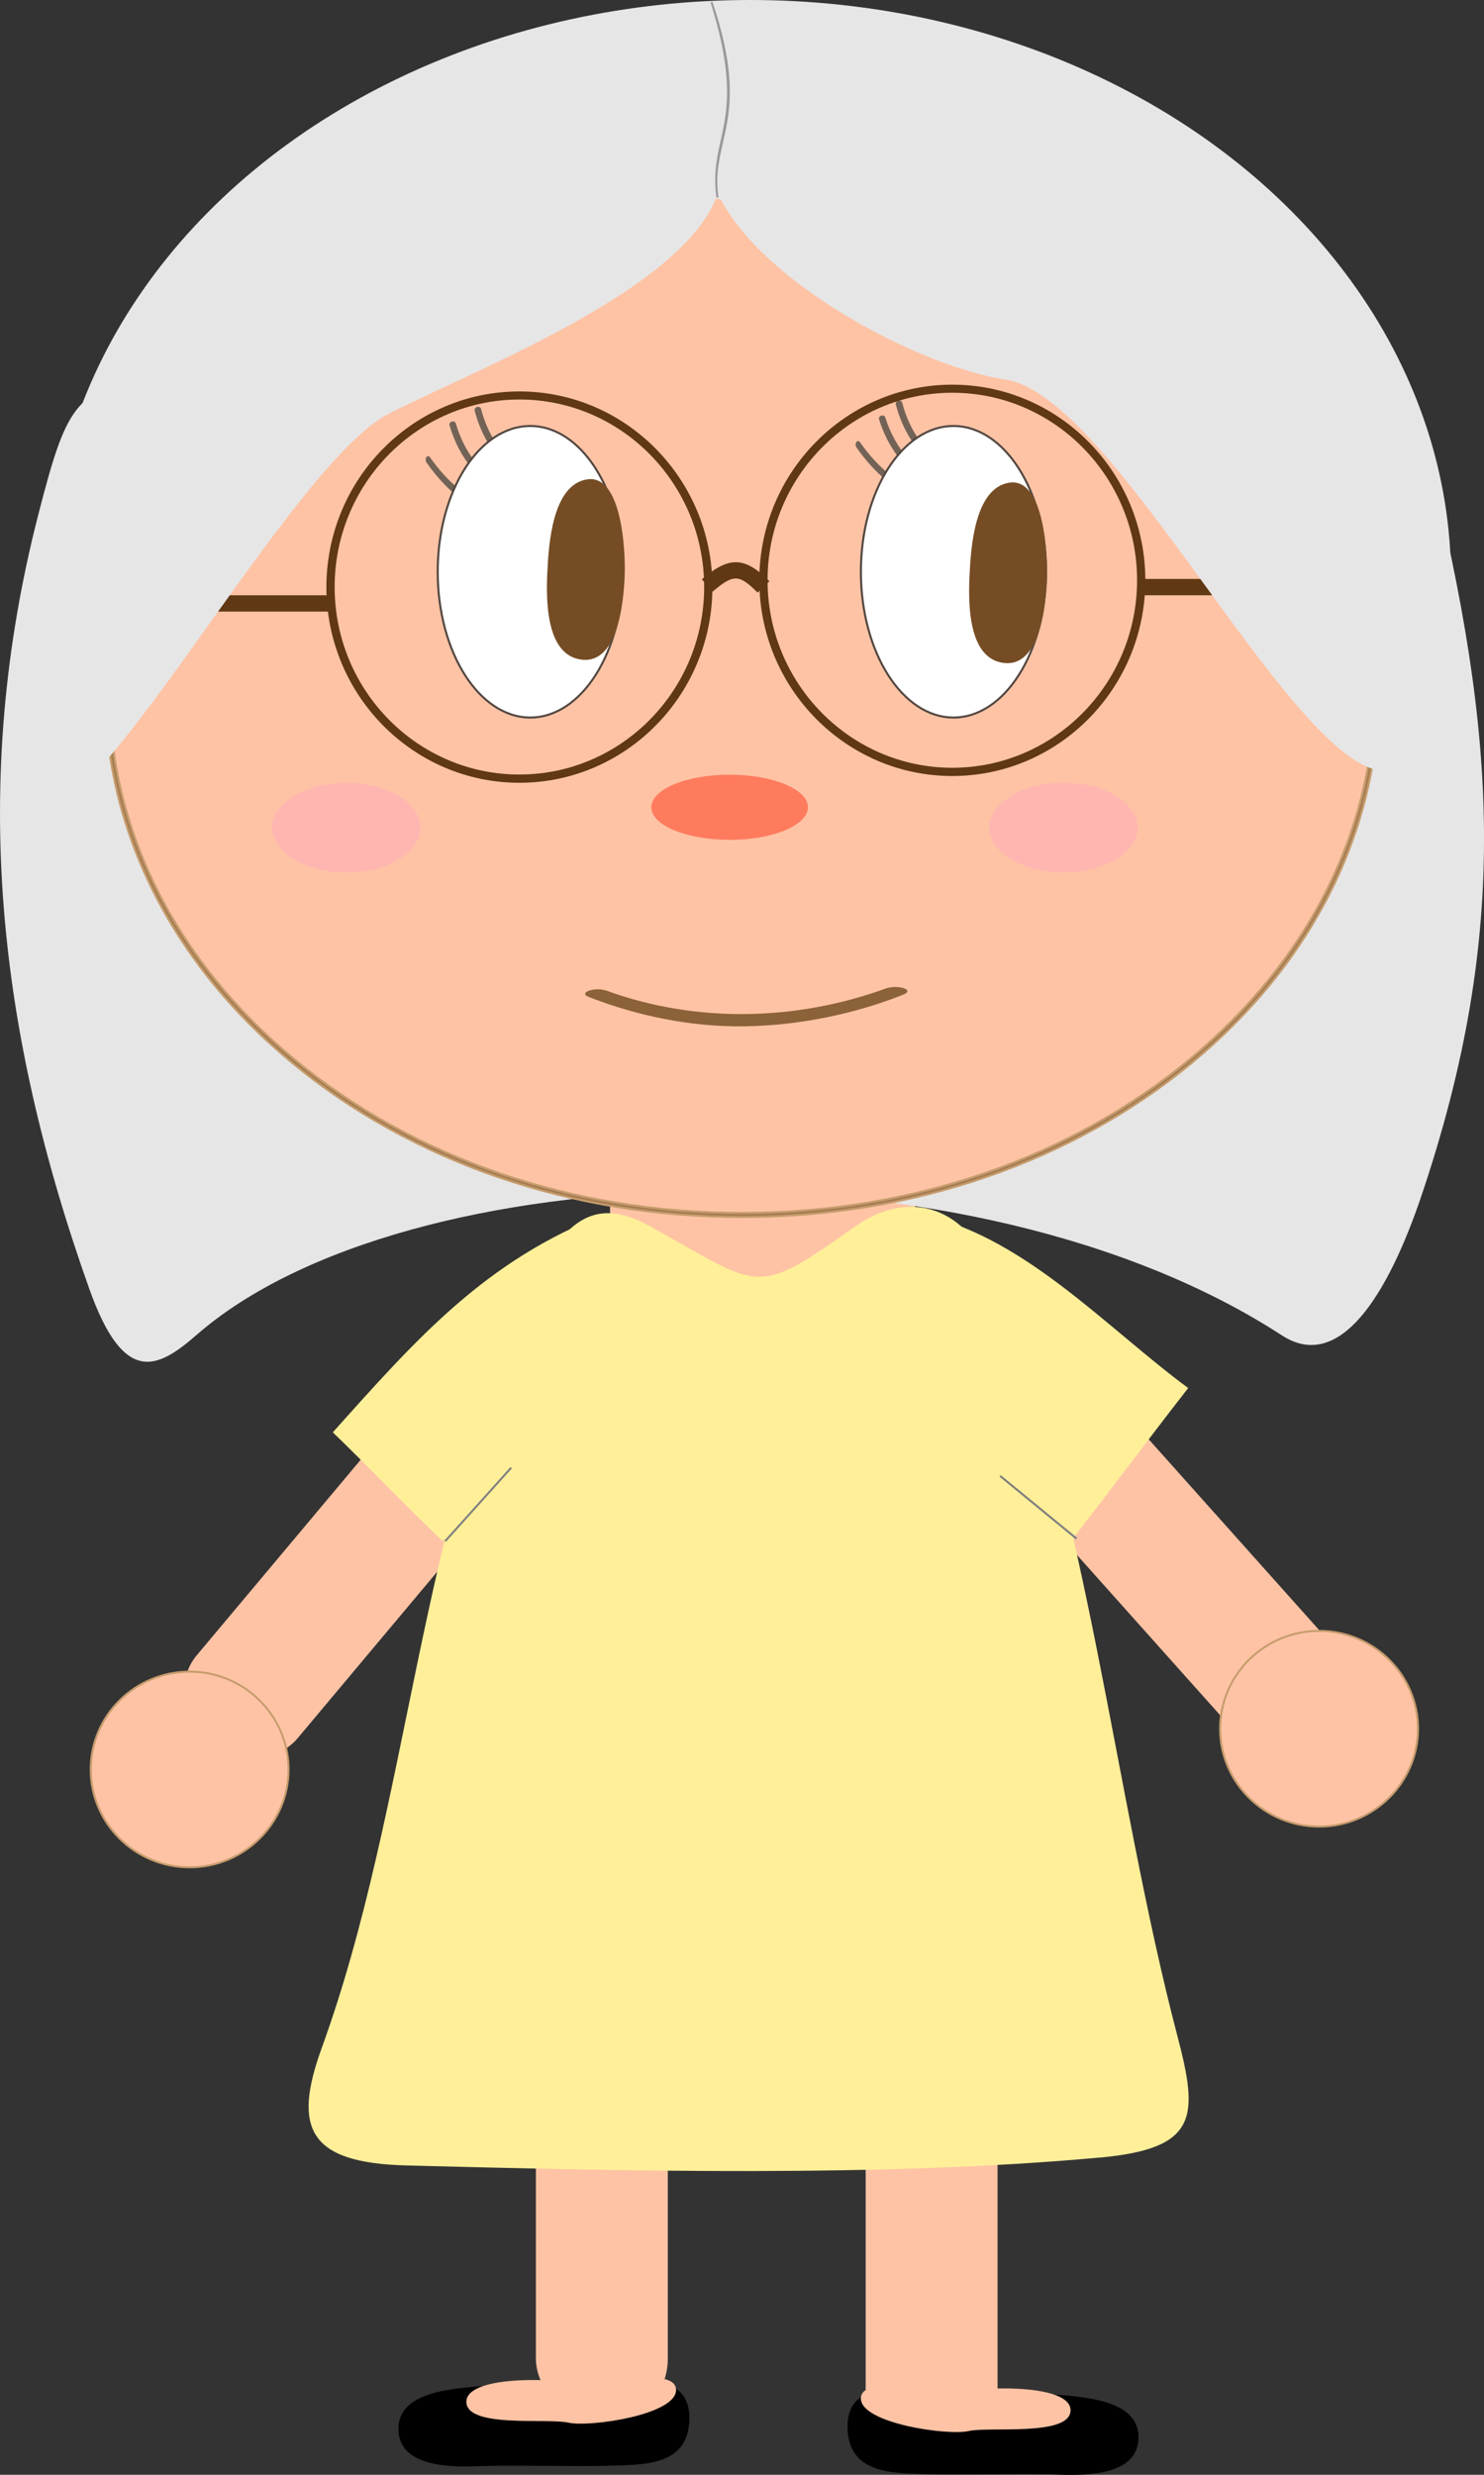<?xml version="1.0" encoding="UTF-8"?><svg id="christine" xmlns="http://www.w3.org/2000/svg" width="180" height="300" viewBox="0 0 180 300"><rect x="0" y="0" width="180" height="300" fill="#333333" stroke="none"/><defs><style>.cls-1{fill:#e6e6e6;}.cls-2{fill:#ffef99;}.cls-3{fill:#ff7b5e;}.cls-4{fill:#fec3a5;}.cls-5{fill:#999;}.cls-6{fill:#8c6239;}.cls-7{fill:#736357;}.cls-8{fill:#a67c52;}.cls-9{fill:#c19a60;}.cls-10{fill:#c69c6d;}.cls-11{fill:gray;}.cls-12{fill:#603813;}.cls-13{fill:#754c24;}.cls-14{fill:#fff;stroke:#534741;stroke-miterlimit:10;stroke-width:.25px;}.cls-15{fill:#ffb1b5;opacity:.7;}</style></defs><g id="ansigt"><rect id="hals" class="cls-4" x="74" y="135.42" width="37" height="23.72" rx="8.5" ry="8.5"/><g id="haar"><path class="cls-1" d="M155.49,161.88c-37.61-24.44-106.35-22.14-131.67-.04-4.71,4.11-8.79,6.17-12.97-5.55C-.23,125.2-3.77,94.91,4.7,62.17c3.19-12.35,4.47-15.51,13.4-15.97,48.03-2.44,92.98,.95,141.2-3.52,8.96-.83,11,.82,14.07,13.26,8.12,32.98,9.87,56.88-.94,88.96-4.08,12.1-9.95,21.52-16.94,16.98Z"/><ellipse class="cls-1" cx="91" cy="70.18" rx="85" ry="70.18"/></g><g id="hoved"><g><g><ellipse class="cls-4" cx="90" cy="83.52" rx="77" ry="63.76"/><path class="cls-10" d="M90,147.4c-20.6,0-39.96-6.64-54.53-18.7-14.57-12.07-22.6-28.11-22.6-45.18s8.03-33.11,22.6-45.18c14.57-12.06,33.93-18.7,54.53-18.7s39.96,6.64,54.53,18.7c14.57,12.07,22.6,28.11,22.6,45.18s-8.03,33.11-22.6,45.18c-14.57,12.06-33.93,18.7-54.53,18.7Zm0-127.51c-20.54,0-39.85,6.62-54.37,18.64-14.51,12.02-22.51,27.99-22.51,44.99s7.99,32.97,22.51,44.99c14.52,12.02,33.83,18.64,54.37,18.64s39.85-6.62,54.37-18.64c14.51-12.02,22.51-27.99,22.51-44.99s-7.99-32.97-22.51-44.99c-14.52-12.02-33.83-18.64-54.37-18.64Z"/></g><g><path class="cls-8" d="M90,147.4c-20.6,0-39.96-6.64-54.53-18.7-14.57-12.07-22.6-28.11-22.6-45.18s8.03-33.11,22.6-45.18c14.57-12.06,33.93-18.7,54.53-18.7s39.96,6.64,54.53,18.7c14.57,12.07,22.6,28.11,22.6,45.18s-8.03,33.11-22.6,45.18c-14.57,12.06-33.93,18.7-54.53,18.7Zm0-127.51c-20.54,0-39.85,6.62-54.37,18.64-14.51,12.02-22.51,27.99-22.51,44.99s7.99,32.97,22.51,44.99c14.52,12.02,33.83,18.64,54.37,18.64s39.85-6.62,54.37-18.64c14.51-12.02,22.51-27.99,22.51-44.99s-7.99-32.97-22.51-44.99c-14.52-12.02-33.83-18.64-54.37-18.64Z"/><path class="cls-10" d="M90,147.53c-20.63,0-40.02-6.65-54.61-18.73-14.6-12.09-22.64-28.17-22.64-45.27s8.04-33.18,22.64-45.27c14.59-12.08,33.98-18.73,54.61-18.73s40.02,6.65,54.61,18.73c14.6,12.09,22.64,28.17,22.64,45.27s-8.04,33.18-22.64,45.27c-14.59,12.08-33.98,18.73-54.61,18.73Zm0-127.51c-20.51,0-39.79,6.61-54.29,18.62-14.49,11.99-22.46,27.94-22.46,44.89s7.98,32.9,22.46,44.89c14.5,12,33.78,18.62,54.29,18.62s39.79-6.61,54.29-18.62c14.49-11.99,22.46-27.94,22.46-44.89s-7.98-32.9-22.46-44.89c-14.5-12-33.78-18.62-54.29-18.62Z"/></g></g><g><g><path class="cls-9" d="M90,147.4c-20.6,0-39.96-6.64-54.53-18.7-14.57-12.07-22.6-28.11-22.6-45.18s8.03-33.11,22.6-45.18c14.57-12.06,33.93-18.7,54.53-18.7s39.96,6.64,54.53,18.7c14.57,12.07,22.6,28.11,22.6,45.18s-8.03,33.11-22.6,45.18c-14.57,12.06-33.93,18.7-54.53,18.7Zm0-127.51c-20.54,0-39.85,6.62-54.37,18.64-14.51,12.02-22.51,27.99-22.51,44.99s7.99,32.97,22.51,44.99c14.52,12.02,33.83,18.64,54.37,18.64s39.85-6.62,54.37-18.64c14.51-12.02,22.51-27.99,22.51-44.99s-7.99-32.97-22.51-44.99c-14.52-12.02-33.83-18.64-54.37-18.64Z"/><path class="cls-10" d="M90,147.53c-20.63,0-40.02-6.65-54.61-18.73-14.6-12.09-22.64-28.17-22.64-45.27s8.04-33.18,22.64-45.27c14.59-12.08,33.98-18.73,54.61-18.73s40.02,6.65,54.61,18.73c14.6,12.09,22.64,28.17,22.64,45.27s-8.04,33.18-22.64,45.27c-14.59,12.08-33.98,18.73-54.61,18.73Zm0-127.51c-20.51,0-39.79,6.61-54.29,18.62-14.49,11.99-22.46,27.94-22.46,44.89s7.98,32.9,22.46,44.89c14.5,12,33.78,18.62,54.29,18.62s39.79-6.61,54.29-18.62c14.49-11.99,22.46-27.94,22.46-44.89s-7.98-32.9-22.46-44.89c-14.5-12-33.78-18.62-54.29-18.62Z"/></g><g><path class="cls-8" d="M90,147.53c-20.63,0-40.02-6.65-54.61-18.73-14.6-12.09-22.64-28.17-22.64-45.27s8.04-33.18,22.64-45.27c14.59-12.08,33.98-18.73,54.61-18.73s40.02,6.65,54.61,18.73c14.6,12.09,22.64,28.17,22.64,45.27s-8.04,33.18-22.64,45.27c-14.59,12.08-33.98,18.73-54.61,18.73Zm0-127.51c-20.51,0-39.79,6.61-54.29,18.62-14.49,11.99-22.46,27.94-22.46,44.89s7.98,32.9,22.46,44.89c14.5,12,33.78,18.62,54.29,18.62s39.79-6.61,54.29-18.62c14.49-11.99,22.46-27.94,22.46-44.89s-7.98-32.9-22.46-44.89c-14.5-12-33.78-18.62-54.29-18.62Z"/><path class="cls-10" d="M90,147.65c-20.66,0-40.08-6.66-54.69-18.76-14.63-12.11-22.69-28.22-22.69-45.37s8.06-33.25,22.69-45.37c14.61-12.1,34.03-18.76,54.69-18.76s40.08,6.66,54.69,18.76c14.63,12.11,22.69,28.22,22.69,45.37s-8.06,33.25-22.69,45.37c-14.61,12.1-34.03,18.76-54.69,18.76Zm0-128c-20.6,0-39.96,6.64-54.53,18.7-14.57,12.07-22.6,28.11-22.6,45.18s8.03,33.11,22.6,45.18c14.57,12.06,33.93,18.7,54.53,18.7s39.96-6.64,54.53-18.7c14.57-12.07,22.6-28.11,22.6-45.18s-8.03-33.11-22.6-45.18c-14.57-12.06-33.93-18.7-54.53-18.7Zm0,127.51c-20.54,0-39.85-6.62-54.37-18.64-14.51-12.02-22.51-27.99-22.51-44.99s7.99-32.97,22.51-44.99c14.52-12.02,33.83-18.64,54.37-18.64s39.85,6.62,54.37,18.64c14.51,12.02,22.51,27.99,22.51,44.99s-7.99,32.97-22.51,44.99c-14.52,12.02-33.83,18.64-54.37,18.64Zm0-127.02c-20.48,0-39.73,6.6-54.21,18.59-14.46,11.97-22.42,27.88-22.42,44.8s7.96,32.83,22.42,44.8c14.48,11.99,33.73,18.59,54.21,18.59s39.73-6.6,54.21-18.59c14.46-11.97,22.42-27.88,22.42-44.8s-7.96-32.83-22.42-44.8c-14.48-11.99-33.73-18.59-54.21-18.59Z"/></g></g></g><ellipse id="naese" class="cls-3" cx="88.5" cy="97.86" rx="9.5" ry="3.95"/><g id="mund"><path class="cls-6" d="M71.45,120.87c5.89,2.29,12.4,3.64,18.9,3.54,6.5-.09,13.35-1.49,19.24-3.85,1.44-.58-.72-1.25-2.15-.73-10.87,3.94-22.94,4.22-33.82,.28-1.43-.52-3.61,.2-2.17,.76-.19,.07,0,0,0,0Z"/></g><g id="ojne"><path class="cls-7" d="M54.53,51.58c.46,1.56,1.15,3.06,2.09,4.39,.13,.18,.35,.25,.55,.14,.17-.11,.26-.37,.14-.55-.91-1.28-1.57-2.7-2.01-4.2-.15-.5-.92-.27-.77,.23h0Z"/><path class="cls-7" d="M57.58,49.81c.41,1.57,1.06,3.09,1.97,4.45,.12,.18,.35,.26,.55,.15,.18-.1,.27-.37,.15-.55-.87-1.3-1.5-2.74-1.89-4.26-.13-.5-.91-.3-.78,.21h0Z"/><path class="cls-7" d="M51.77,56.12c1.1,1.56,2.33,2.93,3.65,3.99,.18,.14,.38,.12,.45-.12,.07-.21,0-.56-.18-.7-1.27-1.01-2.44-2.31-3.5-3.81-.35-.5-.78,.14-.43,.64h0Z"/><path class="cls-7" d="M106.63,50.86c.49,1.55,1.21,3.04,2.18,4.35,.13,.17,.36,.25,.55,.13,.17-.11,.26-.38,.13-.55-.93-1.26-1.63-2.67-2.1-4.16-.16-.49-.92-.25-.76,.24h0Z"/><path class="cls-7" d="M108.66,49.05c.41,1.57,1.06,3.09,1.97,4.45,.12,.18,.35,.26,.55,.15,.18-.1,.27-.37,.15-.55-.87-1.3-1.5-2.74-1.89-4.26-.13-.5-.91-.3-.78,.21h0Z"/><path class="cls-7" d="M103.92,54.29c1.1,1.56,2.33,2.93,3.65,3.99,.18,.14,.38,.12,.45-.12,.07-.21,0-.56-.18-.7-1.27-1.01-2.44-2.31-3.5-3.81-.35-.5-.78,.14-.43,.64h0Z"/><ellipse class="cls-14" cx="115.65" cy="69.31" rx="11.23" ry="17.67"/><path class="cls-13" d="M126.98,70.23c-.13,2.97-.75,10.61-5.17,10.14-4.42-.47-4.37-7.27-4.21-10.63,.16-3.36,.61-10.59,4.83-11.23,4.22-.64,4.67,8.75,4.55,11.72Z"/><ellipse class="cls-14" cx="64.32" cy="69.31" rx="11.23" ry="17.67"/><path class="cls-13" d="M75.77,69.83c-.13,2.97-.75,10.61-5.17,10.14-4.42-.47-4.37-7.27-4.21-10.63,.16-3.36,.61-10.59,4.83-11.23,4.22-.64,4.67,8.75,4.55,11.72Z"/></g><ellipse id="kind2" class="cls-15" cx="42" cy="100.33" rx="9" ry="5.44"/><ellipse id="kind1" class="cls-15" cx="129" cy="100.33" rx="9" ry="5.44"/><g id="briller"><path class="cls-12" d="M63,94.89c-12.91,0-23.41-10.64-23.41-23.72s10.5-23.72,23.41-23.72,23.41,10.64,23.41,23.72-10.5,23.72-23.41,23.72Zm0-46.46c-12.36,0-22.41,10.2-22.41,22.73s10.05,22.73,22.41,22.73,22.41-10.2,22.41-22.73-10.05-22.73-22.41-22.73Z"/><path class="cls-12" d="M115.51,94.07c-12.91,0-23.41-10.64-23.41-23.72s10.5-23.72,23.41-23.72,23.41,10.64,23.41,23.72-10.5,23.72-23.41,23.72Zm0-46.46c-12.36,0-22.41,10.2-22.41,22.73s10.05,22.73,22.41,22.73,22.41-10.2,22.41-22.73-10.05-22.73-22.41-22.73Z"/><rect class="cls-12" x="25" y="72.16" width="15" height="1.98"/><rect class="cls-12" x="138" y="70.18" width="15" height="1.98"/><path class="cls-12" d="M91.89,71.84c-2.23-2.25-2.94-2.27-5.45-.12l-1.31-1.49c3.29-2.83,5.21-2.78,8.19,.23l-1.43,1.38Z"/></g><g id="pandehaar"><path class="cls-1" d="M32.68,25.72C16.54,35.25-1.71,83.83,3.07,96.15c4.77,12.32,31.18-39.36,44.06-45.98,12.88-6.62,48.77-19.85,38.72-35.25-10.05-15.41-37.02,1.28-53.16,10.81Z"/><path class="cls-1" d="M121.96,46.01c14.27,2.19,37.96,53.93,48.25,46.78,10.29-7.15-17.91-58.51-33.59-64.08-15.69-5.58-38.41-29.07-48.61-15.86-10.19,13.21,19.68,30.98,33.95,33.17Z"/><path class="cls-1" d="M89.14,22.79c.05-2.18-1.27-3.88-1.56-5.96s.98-4.07,1.73-5.88c1.25-3,1.52-7.44-1.88-9.17-1.72-.87-3.24,1.72-1.51,2.59,2.79,1.41,.53,5.65-.29,7.56-.75,1.77-1.29,3.59-.97,5.53,.3,1.82,1.52,3.45,1.47,5.32s2.96,1.93,3,0h0Z"/><path class="cls-1" d="M85.88,2.73l-.33,19.3c-.03,1.93,2.97,1.93,3,0l.33-19.3c.03-1.93-2.97-1.93-3,0h0Z"/><path class="cls-5" d="M87.16,23.97c-.08-.05-.17-.05-.27-.06-1-7.64,3.89-9.04-.7-23.61,.08-.02,.16-.03,.23-.06,4.85,14.4-.37,16.71,.74,23.73Z"/></g></g><g id="krop"><g id="ben"><rect class="cls-4" x="65" y="250.88" width="16" height="42.97" rx="7.91" ry="7.91"/><rect class="cls-4" x="105" y="252.41" width="16" height="45.11" rx="7.91" ry="7.91"/><g id="sko"><path d="M73.5,288.87c-3.77,.45-12.32,.17-15.53,.42-4.17,.33-9.8,.98-9.64,5.31-.62,.03-.51,.03,0,0,.15,4.32,5.88,4.52,9.92,4.35,3.11-.14,11.94,.06,15.3-.04,4.36-.14,9.78,.12,10.06-5.41,.57,.05,.49,.12,0,0,.28-5.53-5.2-5.2-10.1-4.62Z"/><path class="cls-4" d="M82,289.65c.18,3.07-10.51,4.61-13.04,4.03-2.53-.58-12.33,.69-12.39-2.5-.06-3.19,10.35-2.88,12.59-2.3,2.25,.59,12.65-2.3,12.84,.77Z"/><path d="M112.92,289.89c3.77,.45,12.32,.17,15.53,.42,4.17,.33,9.8,.98,9.64,5.31,.62,.03,.51,.03,0,0-.15,4.32-5.88,4.52-9.92,4.35-3.11-.14-11.94,.06-15.3-.04-4.36-.14-9.78,.12-10.06-5.41-.57,.05-.49,.12,0,0-.28-5.53,5.2-5.2,10.1-4.62Z"/><path class="cls-4" d="M104.42,290.67c-.18,3.07,10.51,4.61,13.04,4.03,2.53-.58,12.33,.69,12.39-2.5,.06-3.19-10.35-2.88-12.59-2.3-2.25,.59-12.65-2.3-12.84,.77Z"/></g></g><path id="arm" class="cls-4" d="M159.29,206.62l-2.07,1.81c-2.71,2.37-6.88,2.11-9.28-.57l-30.36-33.96c-2.4-2.68-2.14-6.81,.57-9.18l2.07-1.81c2.71-2.37,6.88-2.11,9.28,.57l30.36,33.96c2.4,2.68,2.14,6.81-.57,9.18Z"/><path id="arm2" class="cls-4" d="M26.86,211.55l-2.13-1.75c-2.78-2.28-3.17-6.4-.86-9.15l29.27-34.89c2.31-2.75,6.47-3.13,9.25-.85l2.13,1.75c2.78,2.28,3.17,6.4,.86,9.15l-29.27,34.89c-2.31,2.75-6.47,3.13-9.25,.85Z"/><g id="hånd"><ellipse class="cls-4" cx="160" cy="209.55" rx="12" ry="11.86"/><path class="cls-10" d="M160,221.54c-6.69,0-12.13-5.38-12.13-11.98s5.44-11.98,12.13-11.98,12.12,5.38,12.12,11.98-5.44,11.98-12.12,11.98Zm0-23.72c-6.55,0-11.88,5.27-11.88,11.74s5.33,11.74,11.88,11.74,11.87-5.27,11.87-11.74-5.33-11.74-11.87-11.74Z"/></g><g id="hånd-2"><ellipse class="cls-4" cx="23" cy="214.49" rx="12" ry="11.86"/><path class="cls-10" d="M23,226.48c-6.69,0-12.12-5.38-12.12-11.98s5.44-11.98,12.12-11.98,12.12,5.38,12.12,11.98-5.44,11.98-12.12,11.98Zm0-23.72c-6.55,0-11.87,5.27-11.87,11.74s5.33,11.74,11.87,11.74,11.88-5.27,11.88-11.74-5.33-11.74-11.88-11.74Z"/></g><g id="_rme"><path class="cls-2" d="M112.37,147.35c1.97,7.01-7.82,14.68-11.65,19.9,9.44,6.89,18.73,13.96,28.05,21.01,5.19-6.61,10.18-13.37,15.35-20-9.83-7.25-19.53-17.99-31.74-20.91Z"/></g><g id="_rme2"><path class="cls-2" d="M78.7,162.51c-4.32-5.06-7.79-8.59-5.23-15.37-14.58,5.6-22.97,15.18-33.1,26.49,4.5,4.34,8.8,8.89,13.34,13.2,8.13-8.36,16.03-16.8,25-24.31Z"/></g><g id="kjole"><path class="cls-2" d="M133.41,261.54c-26.15,2.41-57.86,1.64-84.14,.96-11.96-.31-13.75-4.6-10.24-14.26,10.64-29.27,11.87-64.41,25.22-91.96,4.41-9.09,8.37-11.09,14.63-7.61,13.75,7.64,12.55,8.65,24.96-.07,5.65-3.97,12.85-3.3,16.64,5.85,11.47,27.71,14.59,62.86,22.35,92.43,2.56,9.76,2.47,13.57-9.43,14.67Z"/></g><g id="_rme-streg"><polygon class="cls-11" points="54.09 186.9 53.91 186.74 61.91 177.84 62.09 178 54.09 186.9"/></g><g id="_rme-streg2"><polygon class="cls-11" points="130.5 186.61 121.23 179.01 121.39 178.82 130.66 186.42 130.5 186.61"/></g></g></svg>